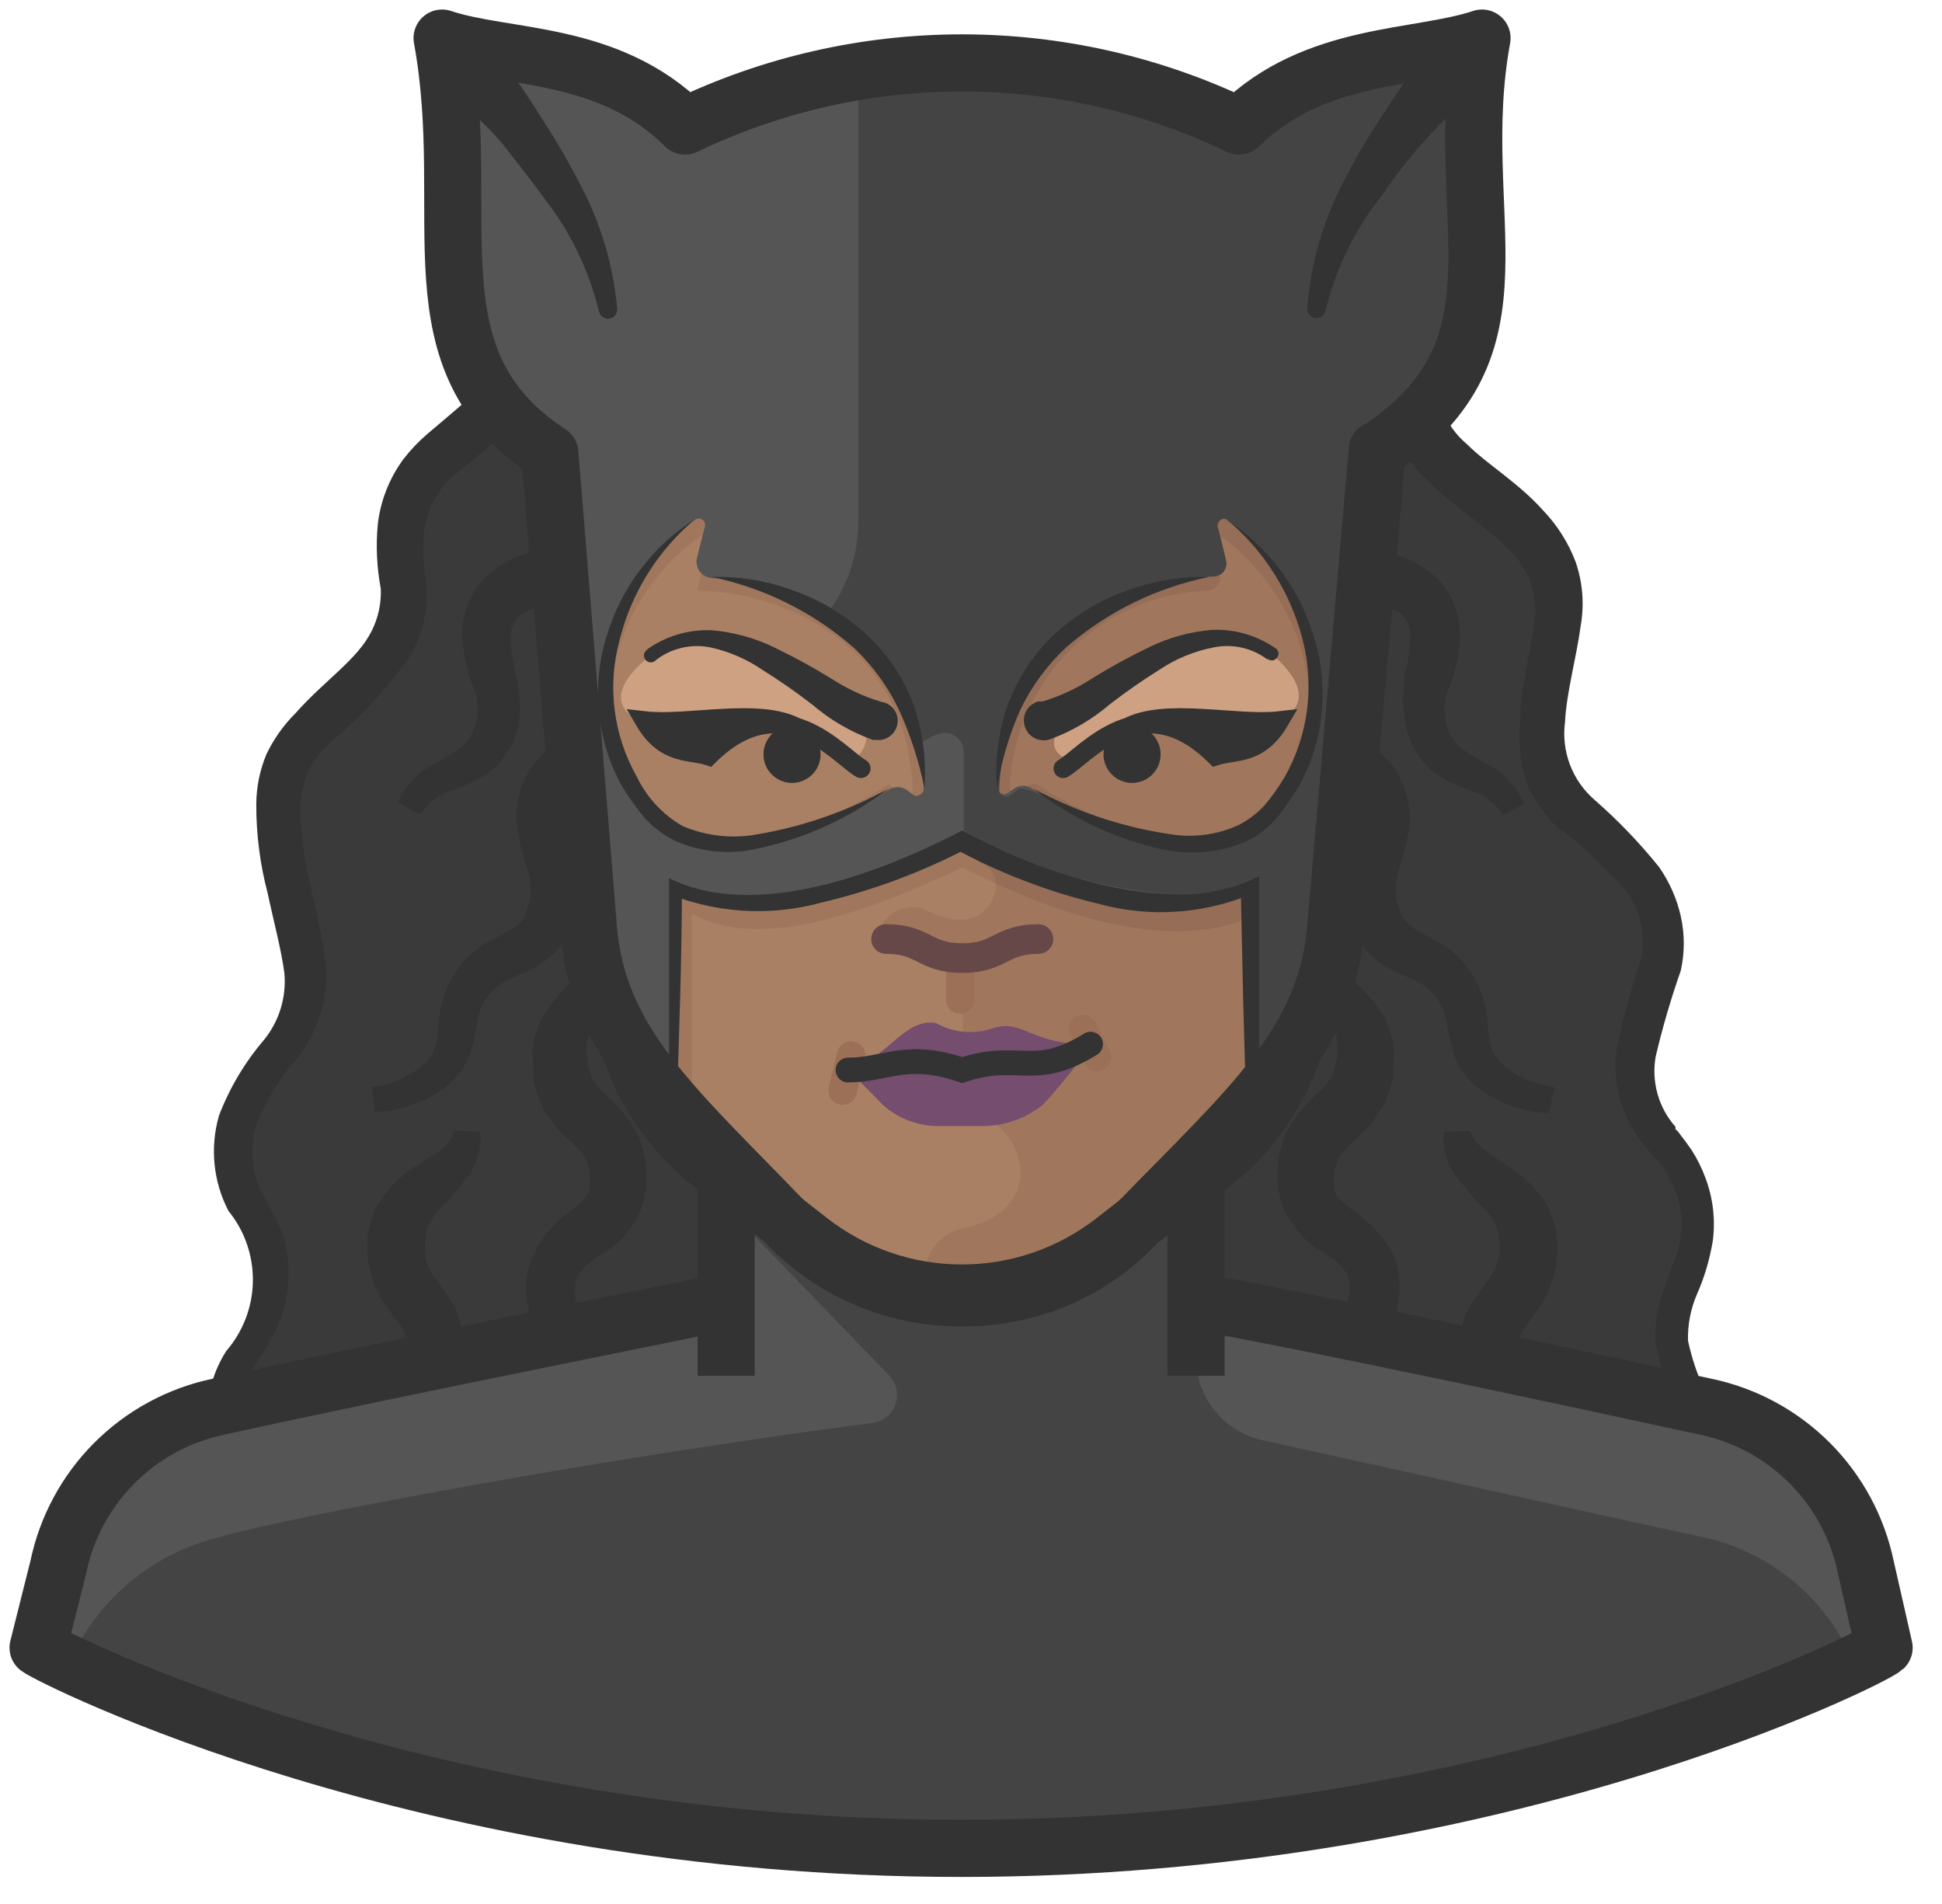 <svg width="51" height="50" viewBox="0 0 51 50" fill="none" xmlns="http://www.w3.org/2000/svg">
<path d="M44.23 36.3C44.046 35.904 43.95 35.472 43.95 35.035C43.95 34.598 44.046 34.166 44.23 33.77L44.39 33.42C44.623 32.904 44.706 32.332 44.628 31.771C44.55 31.21 44.315 30.683 43.95 30.25L43.69 29.94C43.343 29.545 43.105 29.065 43.001 28.549C42.898 28.033 42.932 27.499 43.1 27L43.53 25.69C43.711 25.145 43.732 24.559 43.59 24.003C43.449 23.446 43.15 22.942 42.73 22.55L41.47 21.36C41.106 21.021 40.833 20.596 40.674 20.125C40.515 19.654 40.476 19.15 40.56 18.66L40.92 16.48C41.01 15.957 40.959 15.419 40.773 14.922C40.586 14.425 40.271 13.986 39.86 13.65L38.05 12.2C37.64 11.864 37.326 11.426 37.14 10.93L36 8C35.767 7.372 35.33 6.841 34.76 6.49L31.36 4.39C30.761 4.026 30.055 3.877 29.36 3.97L26.75 4.36C26.269 4.43 25.778 4.382 25.32 4.22L23.9 3.73C23.388 3.558 22.839 3.528 22.311 3.642C21.783 3.757 21.295 4.012 20.9 4.38L20.04 5.19C19.716 5.492 19.33 5.72 18.91 5.86L16.61 6.61C16.204 6.743 15.831 6.959 15.514 7.245C15.197 7.531 14.944 7.88 14.77 8.27L14.36 9.27C14.17 9.692 13.89 10.068 13.54 10.37L11.59 12.01C11.212 12.326 10.917 12.73 10.732 13.187C10.547 13.644 10.478 14.14 10.53 14.63L10.6 15.31C10.649 15.765 10.593 16.224 10.437 16.654C10.281 17.084 10.029 17.473 9.7 17.79L8.21 19.23C7.849 19.578 7.581 20.012 7.431 20.49C7.281 20.969 7.253 21.478 7.35 21.97L7.97 25.19C8.049 25.595 8.043 26.012 7.954 26.414C7.865 26.817 7.693 27.197 7.45 27.53L6.69 28.53C6.331 29.025 6.132 29.618 6.12 30.229C6.107 30.84 6.282 31.441 6.62 31.95C6.936 32.437 7.105 33.005 7.105 33.585C7.105 34.165 6.936 34.733 6.62 35.22L6.11 36.56C6.87 40.46 11.62 46.12 24.27 47.1C24.56 47 38.41 47.07 44.23 36.3Z" fill="#3A3A3A"/>
<path d="M16.34 24.7C16.41 24.969 16.41 25.251 16.34 25.52C16.278 25.774 16.177 26.017 16.04 26.24C15.826 26.563 15.629 26.896 15.45 27.24C15.384 27.486 15.384 27.744 15.45 27.99C15.502 28.254 15.634 28.495 15.83 28.68C16.221 29.007 16.543 29.408 16.78 29.86C16.888 30.131 16.952 30.418 16.97 30.71C16.994 30.998 16.97 31.289 16.9 31.57C16.723 32.129 16.35 32.605 15.85 32.91C15.578 33.051 15.342 33.253 15.16 33.5C15.07 33.745 15.07 34.014 15.16 34.26C15.269 34.588 15.442 34.89 15.67 35.15C15.967 35.504 16.219 35.894 16.42 36.31C16.531 36.538 16.608 36.78 16.65 37.03C16.676 37.152 16.692 37.276 16.7 37.4C16.715 37.543 16.715 37.687 16.7 37.83C16.577 38.355 16.272 38.819 15.84 39.14C15.579 39.344 15.375 39.613 15.25 39.92C15.09 40.43 15.55 41.21 16.04 41.81L15.53 42.27C15.219 41.967 14.941 41.632 14.7 41.27C14.408 40.832 14.287 40.301 14.36 39.78C14.487 39.288 14.755 38.843 15.13 38.5C15.43 38.19 15.64 37.91 15.62 37.75C15.62 37.601 15.599 37.453 15.56 37.31C15.529 37.145 15.471 36.986 15.39 36.84C15.209 36.516 14.987 36.217 14.73 35.95C14.397 35.581 14.136 35.154 13.96 34.69C13.878 34.431 13.831 34.162 13.82 33.89C13.806 33.581 13.864 33.273 13.99 32.99C14.216 32.506 14.564 32.089 15 31.78C15.33 31.54 15.46 31.38 15.48 31.21C15.5 31.081 15.5 30.949 15.48 30.82C15.47 30.696 15.44 30.574 15.39 30.46C15.31 30.26 15.11 30.1 14.73 29.74C14.335 29.337 14.079 28.818 14 28.26V27.87C13.985 27.717 13.985 27.563 14 27.41C14.052 27.11 14.164 26.825 14.33 26.57C14.95 25.64 15.67 25.42 15.73 24.8L16.34 24.7Z" fill="#333333"/>
<path d="M12.61 29.72C12.65 30.131 12.54 30.544 12.3 30.88C12.093 31.151 11.873 31.411 11.64 31.66C11.465 31.815 11.325 32.006 11.23 32.22C11.176 32.395 11.152 32.577 11.16 32.76C11.16 33.22 11.26 33.37 11.74 34C11.992 34.361 12.143 34.782 12.18 35.22C12.203 35.645 12.142 36.069 12 36.47C11.815 36.895 11.495 37.246 11.09 37.47C10.74 37.67 10.44 37.78 10.23 37.89C10.065 37.956 9.928 38.076 9.84 38.23C9.756 38.412 9.715 38.61 9.72 38.81C9.784 39.349 9.958 39.87 10.23 40.34C10.533 40.986 10.617 41.712 10.47 42.41L9.79 42.32C9.807 41.775 9.649 41.239 9.34 40.79C8.909 40.237 8.618 39.589 8.49 38.9C8.428 38.48 8.483 38.051 8.65 37.66C8.838 37.237 9.157 36.887 9.56 36.66C9.88 36.47 10.17 36.35 10.35 36.23C10.491 36.155 10.598 36.03 10.65 35.88C10.703 35.688 10.72 35.488 10.7 35.29C10.68 35.108 10.611 34.935 10.5 34.79C10.284 34.523 10.09 34.239 9.92 33.94C9.732 33.55 9.636 33.123 9.64 32.69C9.645 32.27 9.77 31.861 10 31.51C10.221 31.189 10.499 30.911 10.82 30.69C11.39 30.31 11.82 30.14 11.93 29.69L12.61 29.72Z" fill="#333333"/>
<path d="M10.45 21.08C10.64 20.662 10.954 20.313 11.35 20.08C11.662 19.935 11.955 19.75 12.22 19.53C12.398 19.309 12.508 19.041 12.537 18.759C12.565 18.476 12.511 18.192 12.38 17.94C12.241 17.53 12.16 17.102 12.14 16.67C12.133 16.107 12.348 15.564 12.74 15.16C13.101 14.838 13.533 14.606 14 14.48C14.241 14.409 14.459 14.275 14.63 14.09C14.782 13.921 14.886 13.713 14.93 13.49C14.93 13.25 14.93 12.9 14.98 12.42C15.023 11.899 15.232 11.405 15.575 11.011C15.919 10.617 16.38 10.344 16.89 10.23C17.78 10.04 18.53 10.13 19.17 9.98C19.487 9.912 19.788 9.782 20.054 9.596C20.32 9.411 20.546 9.174 20.72 8.9L21.32 9.22C21.147 9.624 20.89 9.986 20.566 10.283C20.241 10.579 19.858 10.803 19.44 10.94C18.62 11.21 17.81 11.21 17.23 11.43C16.997 11.497 16.793 11.637 16.647 11.83C16.501 12.023 16.421 12.258 16.42 12.5C16.457 12.902 16.457 13.307 16.42 13.71C16.347 14.242 16.105 14.736 15.73 15.12C15.378 15.492 14.927 15.756 14.43 15.88C14.162 15.921 13.904 16.013 13.67 16.15C13.593 16.218 13.53 16.301 13.485 16.394C13.441 16.486 13.415 16.587 13.41 16.69C13.416 17.027 13.46 17.363 13.54 17.69C13.652 18.117 13.683 18.562 13.63 19C13.528 19.497 13.26 19.945 12.87 20.27C12.519 20.497 12.139 20.675 11.74 20.8C11.455 20.922 11.214 21.128 11.05 21.39L10.45 21.08Z" fill="#333333"/>
<path d="M6.53 40.5C6.417 40.127 6.27 39.766 6.09 39.42C5.893 39.03 5.726 38.625 5.59 38.21C5.444 37.757 5.4 37.278 5.461 36.806C5.521 36.334 5.685 35.881 5.94 35.48C6.381 34.972 6.63 34.324 6.641 33.651C6.651 32.978 6.425 32.322 6 31.8C5.599 31.029 5.51 30.135 5.75 29.3C6.028 28.57 6.431 27.893 6.94 27.3C7.332 26.813 7.521 26.193 7.47 25.57C7.39 24.94 7.18 24.17 7.03 23.46C6.829 22.696 6.728 21.91 6.73 21.12C6.733 20.667 6.824 20.218 7 19.8C7.191 19.403 7.448 19.041 7.76 18.73C8.53 17.86 9.39 17.32 9.76 16.57C9.934 16.227 10.016 15.844 10 15.46C9.896 14.906 9.869 14.341 9.92 13.78C9.99 13.153 10.225 12.556 10.6 12.05C10.787 11.809 10.998 11.588 11.23 11.39L11.82 10.89C12.6 10.2 13.49 9.61 13.74 8.89V8.84C13.8 8.73 13.93 8.35 14.06 8.06C14.207 7.73 14.392 7.418 14.61 7.13C15.072 6.535 15.709 6.098 16.43 5.88L18.17 5.31C18.45 5.21 18.72 5.11 18.94 5.01C19.146 4.91 19.335 4.779 19.5 4.62L19.57 4.56L20.01 4.12C20.204 3.933 20.408 3.756 20.62 3.59C21.083 3.23 21.619 2.974 22.19 2.84C22.791 2.714 23.414 2.745 24 2.93C24.52 3.09 24.94 3.26 25.37 3.4C25.727 3.538 26.108 3.602 26.49 3.59C26.85 3.59 27.38 3.46 27.83 3.38C28.878 3.122 29.972 3.122 31.02 3.38C31.304 3.474 31.576 3.602 31.83 3.76L32.44 4.13L33.66 4.87C34.07 5.12 34.48 5.37 34.89 5.65C35.355 5.923 35.779 6.26 36.15 6.65C36.493 7.096 36.75 7.601 36.91 8.14L37.39 9.49C37.55 9.94 37.7 10.39 37.88 10.77C38.018 11.12 38.242 11.429 38.53 11.67C39.06 12.2 39.87 12.67 40.53 13.41C40.901 13.798 41.19 14.258 41.38 14.76C41.559 15.28 41.607 15.837 41.52 16.38C41.39 17.33 41.14 18.17 41.1 18.96C41.05 19.337 41.093 19.721 41.228 20.077C41.362 20.433 41.583 20.75 41.87 21C42.487 21.539 43.056 22.131 43.57 22.77C43.842 23.159 44.035 23.597 44.14 24.06C44.245 24.531 44.245 25.019 44.14 25.49C43.88 26.231 43.659 26.985 43.48 27.75C43.423 28.076 43.44 28.411 43.53 28.729C43.62 29.048 43.78 29.342 44 29.59V29.65C44 29.58 44 29.65 44 29.65L44.07 29.72L44.19 29.88C44.28 29.99 44.35 30.1 44.43 30.21C44.576 30.44 44.696 30.684 44.79 30.94C44.988 31.466 45.053 32.033 44.98 32.59C44.9 33.076 44.759 33.55 44.56 34C44.397 34.382 44.318 34.795 44.33 35.21C44.424 35.647 44.565 36.073 44.75 36.48C44.919 36.999 44.96 37.551 44.87 38.09C44.791 38.63 44.566 39.138 44.22 39.56C43.9 39.97 43.54 40.29 43.28 40.64C43.227 40.714 43.147 40.764 43.056 40.779C42.967 40.794 42.874 40.773 42.8 40.72C42.726 40.667 42.675 40.587 42.66 40.497C42.645 40.407 42.667 40.314 42.72 40.24C43.03 39.81 43.39 39.47 43.64 39.12C43.896 38.797 44.059 38.409 44.11 38C44.166 37.59 44.129 37.173 44 36.78C43.769 36.324 43.598 35.84 43.49 35.34C43.34 34.17 44.08 33.19 44.14 32.47C44.198 32.068 44.15 31.658 44 31.28C43.925 31.086 43.828 30.901 43.71 30.73C43.71 30.65 43.59 30.56 43.53 30.48L43.26 30.17C42.954 29.819 42.719 29.411 42.57 28.97C42.431 28.514 42.391 28.033 42.45 27.56C42.615 26.764 42.829 25.98 43.09 25.21C43.161 24.892 43.161 24.562 43.09 24.244C43.019 23.926 42.879 23.628 42.68 23.37C42.161 22.795 41.599 22.26 41 21.77V21.82C40.597 21.459 40.282 21.011 40.08 20.51C39.926 20.022 39.872 19.509 39.92 19C39.92 18 40.21 17.12 40.3 16.31C40.345 15.963 40.306 15.61 40.186 15.281C40.066 14.952 39.868 14.656 39.61 14.42C39.08 13.86 38.32 13.42 37.61 12.73C37.173 12.355 36.83 11.882 36.61 11.35C36.39 10.87 36.22 10.42 36.05 9.97L35.55 8.63C35.432 8.252 35.246 7.9 35 7.59C34.338 7.017 33.613 6.521 32.84 6.11L31.61 5.37L31 5C30.849 4.908 30.688 4.835 30.52 4.78C29.701 4.618 28.855 4.649 28.05 4.87C27.55 4.95 27.15 5.04 26.55 5.1C25.977 5.124 25.406 5.033 24.87 4.83C24.4 4.68 23.92 4.49 23.53 4.38C23.207 4.278 22.863 4.257 22.53 4.32C22.166 4.4 21.824 4.561 21.53 4.79C21.363 4.914 21.202 5.048 21.05 5.19C20.87 5.35 20.76 5.49 20.46 5.74L20.52 5.69C20.241 5.952 19.92 6.165 19.57 6.32C19.263 6.454 18.949 6.57 18.63 6.67L16.88 7.22C16.417 7.344 16.007 7.614 15.71 7.99C15.553 8.185 15.421 8.401 15.32 8.63C15.199 8.94 15.063 9.244 14.91 9.54L14.96 9.46C14.703 10.02 14.319 10.513 13.84 10.9C13.43 11.25 13.03 11.57 12.63 11.9L12.04 12.39C11.876 12.521 11.725 12.669 11.59 12.83C11.348 13.156 11.193 13.538 11.14 13.94C11.092 14.407 11.112 14.879 11.2 15.34C11.248 15.975 11.112 16.61 10.81 17.17C10.191 18.053 9.458 18.85 8.63 19.54C8.408 19.743 8.229 19.988 8.102 20.261C7.975 20.534 7.903 20.829 7.89 21.13C7.889 21.804 7.97 22.475 8.13 23.13C8.28 23.87 8.46 24.53 8.56 25.38C8.619 26.246 8.351 27.102 7.81 27.78C7.358 28.298 6.994 28.886 6.73 29.52C6.55 30.116 6.6 30.759 6.87 31.32C7.066 31.641 7.239 31.975 7.39 32.32C7.533 32.72 7.595 33.145 7.57 33.57C7.561 33.994 7.47 34.412 7.3 34.8C7.136 35.15 6.942 35.484 6.72 35.8C6.48 36.107 6.318 36.467 6.247 36.85C6.175 37.233 6.197 37.627 6.31 38C6.423 38.381 6.566 38.752 6.74 39.11C6.93 39.516 7.083 39.937 7.2 40.37C7.225 40.456 7.214 40.549 7.171 40.627C7.128 40.706 7.056 40.764 6.97 40.79C6.885 40.81 6.796 40.799 6.719 40.759C6.641 40.718 6.581 40.651 6.55 40.57L6.53 40.5Z" fill="#333333"/>
<path d="M9.76 28.55C10.267 28.492 10.744 28.283 11.13 27.95C11.5 27.59 11.48 27.33 11.55 26.6C11.602 26.244 11.728 25.904 11.92 25.6C12.117 25.275 12.387 25.001 12.71 24.8C13.36 24.43 13.71 24.33 13.81 23.97C13.894 23.772 13.937 23.56 13.937 23.345C13.937 23.13 13.894 22.918 13.81 22.72C13.716 22.412 13.643 22.098 13.59 21.78C13.528 21.367 13.58 20.945 13.74 20.56C13.912 20.14 14.218 19.788 14.61 19.56C14.902 19.408 15.207 19.281 15.52 19.18C15.702 19.126 15.867 19.026 16 18.89C16.128 18.767 16.227 18.616 16.29 18.45C16.44 18.17 16.29 17.71 16.39 16.9C16.442 16.494 16.594 16.108 16.833 15.776C17.073 15.444 17.391 15.177 17.76 15C18.396 14.749 19.078 14.64 19.76 14.68C20.314 14.696 20.869 14.676 21.42 14.62C21.933 14.563 22.43 14.403 22.88 14.15C23.33 13.886 23.732 13.548 24.07 13.15C24.749 12.327 25.082 11.273 25 10.21L25.68 10.08C25.788 10.711 25.77 11.358 25.628 11.983C25.485 12.607 25.221 13.198 24.85 13.72C24.453 14.228 23.969 14.661 23.42 15C22.874 15.362 22.263 15.614 21.62 15.74C20.39 16.01 19.07 15.86 18.37 16.23C18.218 16.311 18.088 16.428 17.993 16.571C17.897 16.714 17.837 16.879 17.82 17.05C17.888 17.703 17.84 18.363 17.68 19C17.533 19.381 17.3 19.723 17 20C16.711 20.266 16.371 20.471 16 20.6C15.755 20.666 15.515 20.746 15.28 20.84C15.155 20.904 15.054 21.005 14.99 21.13C14.88 21.548 14.908 21.99 15.07 22.39C15.152 22.718 15.198 23.053 15.21 23.39C15.218 23.792 15.118 24.19 14.92 24.54C14.729 24.894 14.441 25.185 14.09 25.38C13.76 25.57 13.48 25.65 13.29 25.76C13.099 25.86 12.934 26.002 12.806 26.175C12.677 26.349 12.59 26.548 12.55 26.76C12.501 27.067 12.435 27.371 12.35 27.67C12.215 28.021 11.987 28.329 11.69 28.56C11.155 28.953 10.514 29.176 9.85 29.2L9.76 28.55Z" fill="#333333"/>
<path d="M34.86 24.8C34.92 25.42 35.64 25.64 36.26 26.57C36.426 26.825 36.538 27.11 36.59 27.41C36.61 27.563 36.61 27.717 36.59 27.87V28.26C36.486 28.825 36.206 29.343 35.79 29.74C35.41 30.1 35.22 30.26 35.14 30.46C35.082 30.572 35.048 30.694 35.04 30.82C35.02 30.949 35.02 31.081 35.04 31.21C35.04 31.38 35.19 31.54 35.52 31.78C35.966 32.066 36.331 32.462 36.58 32.93C36.706 33.213 36.764 33.521 36.75 33.83C36.739 34.102 36.692 34.371 36.61 34.63C36.434 35.094 36.173 35.521 35.84 35.89C35.583 36.157 35.361 36.456 35.18 36.78C35.098 36.926 35.041 37.085 35.01 37.25C34.975 37.394 34.955 37.542 34.95 37.69C34.95 37.85 35.14 38.13 35.44 38.44C35.815 38.783 36.082 39.228 36.21 39.72C36.283 40.242 36.162 40.772 35.87 41.21C35.629 41.572 35.351 41.907 35.04 42.21L34.53 41.75C35.02 41.15 35.53 40.37 35.32 39.86C35.195 39.553 34.991 39.284 34.73 39.08C34.298 38.76 33.996 38.295 33.88 37.77C33.861 37.627 33.861 37.483 33.88 37.34C33.871 37.217 33.871 37.093 33.88 36.97C33.926 36.721 34.003 36.479 34.11 36.25C34.31 35.834 34.562 35.444 34.86 35.09C35.088 34.83 35.261 34.528 35.37 34.2C35.459 33.955 35.459 33.685 35.37 33.44C35.191 33.194 34.959 32.992 34.69 32.85C34.184 32.548 33.807 32.072 33.63 31.51C33.56 31.229 33.536 30.939 33.56 30.65C33.577 30.358 33.642 30.071 33.75 29.8C33.986 29.348 34.309 28.947 34.7 28.62C34.899 28.438 35.032 28.195 35.08 27.93C35.146 27.684 35.146 27.426 35.08 27.18C34.901 26.836 34.704 26.503 34.49 26.18C34.353 25.957 34.251 25.714 34.19 25.46C34.12 25.191 34.12 24.909 34.19 24.64L34.86 24.8Z" fill="#333333"/>
<path d="M38.61 29.7C38.76 30.14 39.15 30.31 39.72 30.7C40.042 30.923 40.323 31.201 40.55 31.52C40.783 31.891 40.905 32.322 40.9 32.76C40.903 33.189 40.807 33.614 40.62 34C40.454 34.301 40.26 34.586 40.04 34.85C39.929 34.995 39.86 35.168 39.84 35.35C39.804 35.545 39.804 35.745 39.84 35.94C39.892 36.09 39.999 36.215 40.14 36.29C40.33 36.41 40.61 36.53 40.93 36.72C41.333 36.947 41.652 37.297 41.84 37.72C42.007 38.111 42.062 38.54 42 38.96C41.872 39.649 41.581 40.297 41.15 40.85C40.841 41.299 40.683 41.835 40.7 42.38L40.02 42.47C39.873 41.772 39.957 41.045 40.26 40.4C40.532 39.93 40.706 39.409 40.77 38.87C40.775 38.67 40.733 38.472 40.65 38.29C40.562 38.136 40.425 38.016 40.26 37.95C40.05 37.84 39.75 37.73 39.4 37.53C38.995 37.306 38.675 36.955 38.49 36.53C38.342 36.131 38.281 35.705 38.31 35.28C38.345 34.815 38.516 34.37 38.8 34C39.27 33.37 39.36 33.22 39.38 32.76C39.38 32.577 39.353 32.395 39.3 32.22C39.205 32.006 39.065 31.815 38.89 31.66C38.657 31.411 38.437 31.151 38.23 30.88C37.99 30.544 37.88 30.131 37.92 29.72L38.61 29.7Z" fill="#333333"/>
<path d="M39.48 21.41C39.315 21.148 39.075 20.942 38.79 20.82C38.391 20.695 38.011 20.517 37.66 20.29C37.265 19.962 36.999 19.505 36.91 19C36.828 18.554 36.828 18.096 36.91 17.65C36.99 17.323 37.034 16.987 37.04 16.65C37.035 16.547 37.009 16.446 36.965 16.354C36.92 16.261 36.857 16.178 36.78 16.11C36.546 15.973 36.288 15.881 36.02 15.84C35.523 15.716 35.072 15.452 34.72 15.08C34.345 14.696 34.103 14.202 34.03 13.67C34.003 13.267 34.003 12.863 34.03 12.46C34.029 12.218 33.949 11.983 33.803 11.79C33.657 11.597 33.452 11.457 33.22 11.39C32.64 11.17 31.83 11.17 31.01 10.9C30.592 10.763 30.209 10.539 29.884 10.243C29.56 9.946 29.303 9.584 29.13 9.18L29.73 8.86C29.903 9.151 30.135 9.402 30.41 9.598C30.686 9.794 30.999 9.931 31.33 10C31.97 10.15 32.72 10.06 33.61 10.25C34.12 10.364 34.581 10.637 34.925 11.031C35.268 11.425 35.477 11.919 35.52 12.44C35.52 12.92 35.52 13.27 35.52 13.51C35.564 13.733 35.667 13.941 35.82 14.11C35.991 14.295 36.209 14.429 36.45 14.5C36.928 14.621 37.37 14.854 37.74 15.18C38.132 15.584 38.347 16.127 38.34 16.69C38.32 17.122 38.239 17.55 38.1 17.96C37.969 18.212 37.915 18.496 37.943 18.779C37.971 19.061 38.082 19.329 38.26 19.55C38.525 19.77 38.817 19.955 39.13 20.1C39.528 20.33 39.843 20.68 40.03 21.1L39.48 21.41Z" fill="#333333"/>
<path d="M40.68 29.23C40.016 29.206 39.375 28.983 38.84 28.59C38.543 28.359 38.314 28.051 38.18 27.7C38.095 27.401 38.029 27.097 37.98 26.79C37.94 26.578 37.852 26.378 37.724 26.205C37.596 26.032 37.431 25.89 37.24 25.79C37.05 25.68 36.77 25.6 36.44 25.41C36.09 25.212 35.803 24.922 35.61 24.57C35.412 24.22 35.311 23.822 35.32 23.42C35.331 23.083 35.378 22.747 35.46 22.42C35.61 21.82 35.68 21.42 35.54 21.16C35.476 21.035 35.374 20.934 35.25 20.87C35.015 20.776 34.774 20.696 34.53 20.63C34.159 20.5 33.819 20.296 33.53 20.03C33.233 19.752 33.004 19.41 32.86 19.03C32.703 18.403 32.656 17.753 32.72 17.11C32.702 16.939 32.643 16.774 32.547 16.631C32.451 16.488 32.322 16.371 32.17 16.29C31.47 15.92 30.17 16.07 28.92 15.8C28.277 15.674 27.666 15.422 27.12 15.06C26.582 14.706 26.112 14.259 25.73 13.74C25.359 13.218 25.095 12.627 24.952 12.003C24.81 11.378 24.792 10.732 24.9 10.1L25.58 10.23C25.484 11.291 25.803 12.349 26.47 13.18C26.808 13.578 27.21 13.916 27.66 14.18C28.111 14.431 28.607 14.591 29.12 14.65C29.671 14.706 30.226 14.726 30.78 14.71C31.462 14.67 32.144 14.78 32.78 15.03C33.155 15.201 33.481 15.464 33.727 15.794C33.974 16.125 34.133 16.512 34.19 16.92C34.27 17.73 34.19 18.19 34.29 18.47C34.353 18.636 34.452 18.787 34.58 18.91C34.713 19.046 34.878 19.146 35.06 19.2C35.373 19.301 35.678 19.428 35.97 19.58C36.362 19.808 36.668 20.16 36.84 20.58C36.999 20.959 37.055 21.373 37 21.78C36.947 22.098 36.874 22.412 36.78 22.72C36.696 22.918 36.653 23.13 36.653 23.345C36.653 23.56 36.696 23.772 36.78 23.97C36.91 24.33 37.23 24.43 37.88 24.8C38.205 24.998 38.476 25.273 38.67 25.6C38.861 25.904 38.987 26.244 39.04 26.6C39.11 27.33 39.09 27.6 39.46 27.95C39.846 28.283 40.323 28.492 40.83 28.55L40.68 29.23Z" fill="#333333"/>
<path d="M49 41.16C48.786 40.123 48.274 39.17 47.526 38.421C46.778 37.671 45.827 37.156 44.79 36.94L31.41 34V30.54H19.07V34C13.91 35.12 7.62 36.51 5.74 36.92C4.703 37.136 3.752 37.651 3.004 38.401C2.256 39.151 1.744 40.103 1.53 41.14L1 43.27C1.29 43.5 11.17 48.54 25.24 48.54C39.31 48.54 49.19 43.54 49.48 43.27L49 41.16Z" fill="#555555"/>
<path d="M23.34 36.11C23.439 36.208 23.508 36.333 23.539 36.469C23.57 36.605 23.563 36.747 23.517 36.879C23.471 37.01 23.388 37.126 23.279 37.213C23.17 37.3 23.039 37.355 22.9 37.37C16.24 38.23 7.79 39.78 5.74 40.37C4.875 40.584 4.071 40.993 3.389 41.567C2.708 42.141 2.167 42.864 1.81 43.68C9.192 46.929 17.175 48.585 25.24 48.54C33.308 48.583 41.294 46.927 48.68 43.68C48.339 42.851 47.803 42.117 47.117 41.541C46.431 40.964 45.615 40.563 44.74 40.37C41.48 39.67 37.03 38.67 33.15 37.82C32.656 37.711 32.215 37.436 31.898 37.041C31.582 36.647 31.41 36.156 31.41 35.65V30.54H19.07V31.69L23.34 36.11Z" fill="#444444"/>
<path d="M18.92 34.21C18.99 34.21 10.36 35.92 5.74 36.94C4.703 37.156 3.752 37.671 3.004 38.421C2.256 39.17 1.744 40.123 1.53 41.16L1 43.27C1.29 43.5 11.17 48.54 25.24 48.54C39.31 48.54 49.19 43.54 49.48 43.27L49 41.16C48.786 40.123 48.274 39.17 47.526 38.421C46.778 37.671 45.827 37.156 44.79 36.94C34.95 34.8 31.61 34.21 31.61 34.21" stroke="#333333" stroke-width="1.5" stroke-linejoin="round"/>
<path d="M19.07 36.13V30.57H31.41V36.13" stroke="#333333" stroke-width="1.5" stroke-linejoin="round"/>
<path d="M35.27 13.66C35.27 8.25 33.27 3.15 25.27 3.15C17.27 3.15 15.27 8.25 15.27 13.66C15.164 18.018 15.516 22.375 16.32 26.66C16.607 28.217 17.453 29.615 18.7 30.59L21.26 32.59C22.402 33.482 23.81 33.967 25.26 33.967C26.709 33.967 28.117 33.482 29.26 32.59L31.82 30.59C33.067 29.615 33.913 28.217 34.2 26.66L34.75 23.66C34.86 23.65 35.27 15.45 35.27 13.66Z" fill="#AA8064"/>
<path d="M25.27 3.15C24.341 3.147 23.414 3.227 22.5 3.39V13.76C22.495 14.628 22.199 15.47 21.66 16.15C22.277 16.521 22.811 17.016 23.23 17.602C23.648 18.189 23.941 18.855 24.09 19.56C24.256 19.426 24.446 19.324 24.65 19.26C24.723 19.242 24.799 19.241 24.873 19.256C24.947 19.272 25.016 19.304 25.076 19.35C25.136 19.396 25.184 19.455 25.218 19.523C25.251 19.59 25.269 19.665 25.27 19.74V21.81C25.277 22.007 25.339 22.198 25.449 22.362C25.558 22.526 25.711 22.657 25.89 22.74C26.46 23.06 26.05 24.15 25.27 24.15C24.954 24.157 24.643 24.078 24.37 23.92C23.64 23.55 22.94 24.31 23.1 24.6C23.26 24.89 23.44 24.6 24.18 24.94C24.523 25.118 24.904 25.211 25.29 25.21V28.89C25.29 28.977 25.32 29.061 25.375 29.128C25.429 29.195 25.505 29.242 25.59 29.26C26.91 29.57 27.59 31.76 25.29 32.26C25.008 32.314 24.754 32.464 24.572 32.685C24.389 32.906 24.29 33.183 24.29 33.47V33.92C25.168 34.058 26.065 34.014 26.925 33.79C27.785 33.566 28.59 33.168 29.29 32.62L31.85 30.62C33.097 29.645 33.943 28.247 34.23 26.69L34.78 23.69C34.88 23.69 35.29 15.48 35.29 13.69C35.27 8.25 33.3 3.15 25.27 3.15Z" fill="#A0775C"/>
<path d="M25.27 22.78C28.95 24.68 31.53 24.78 33.07 23.97V29.25C33.638 28.478 34.027 27.59 34.21 26.65L34.76 23.65C34.86 23.65 35.27 15.45 35.27 13.65C35.27 8.24 33.27 3.14 25.27 3.14C17.27 3.14 15.27 8.24 15.27 13.65C15.164 18.008 15.516 22.365 16.32 26.65C16.572 27.955 17.218 29.152 18.17 30.08V24C19.72 24.82 21.94 24.35 25.27 22.78ZM17.13 21.11C14.76 18.24 16.85 15.11 18.37 14.11C18.396 14.091 18.427 14.08 18.46 14.08C18.492 14.08 18.524 14.091 18.55 14.11C18.577 14.129 18.598 14.155 18.61 14.185C18.622 14.215 18.626 14.248 18.62 14.28C18.54 14.54 18.44 14.94 18.31 15.51C20 15.51 23.77 16.51 23.97 20.72C23.971 20.751 23.963 20.782 23.947 20.808C23.931 20.835 23.908 20.856 23.88 20.87C23.855 20.887 23.825 20.896 23.795 20.896C23.765 20.896 23.735 20.887 23.71 20.87L23.33 20.59C23.33 20.59 19.1 23.51 17.13 21.11Z" fill="#A0775C"/>
<path d="M25.27 3.15C24.341 3.147 23.414 3.227 22.5 3.39V13.76C22.495 14.628 22.199 15.47 21.66 16.15C22.277 16.521 22.811 17.016 23.23 17.602C23.648 18.189 23.941 18.855 24.09 19.56C24.256 19.426 24.446 19.324 24.65 19.26C24.723 19.242 24.799 19.241 24.873 19.256C24.947 19.272 25.016 19.304 25.076 19.35C25.136 19.396 25.184 19.455 25.218 19.523C25.251 19.59 25.269 19.665 25.27 19.74V21.81C25.277 22.007 25.339 22.198 25.449 22.362C25.558 22.526 25.711 22.657 25.89 22.74C25.969 22.788 26.035 22.855 26.08 22.936C26.125 23.017 26.15 23.108 26.15 23.2C29.36 24.68 31.65 24.73 33.07 23.97V29.25C33.638 28.478 34.027 27.59 34.21 26.65L34.76 23.65C34.86 23.65 35.27 15.44 35.27 13.65C35.27 8.25 33.3 3.15 25.27 3.15ZM33.27 21.06C31.51 23.2 27.92 21.06 27.27 20.62C27.236 20.596 27.196 20.584 27.155 20.584C27.114 20.584 27.074 20.596 27.04 20.62L26.78 20.81C26.754 20.825 26.725 20.833 26.695 20.833C26.665 20.833 26.636 20.825 26.61 20.81C26.581 20.795 26.557 20.772 26.541 20.743C26.526 20.715 26.518 20.683 26.52 20.65C26.58 19.294 27.15 18.011 28.116 17.058C29.082 16.104 30.373 15.552 31.73 15.51C31.78 15.503 31.827 15.486 31.87 15.461C31.913 15.435 31.951 15.401 31.98 15.36C32.009 15.32 32.029 15.275 32.04 15.226C32.05 15.178 32.05 15.128 32.04 15.08L31.83 14.27C31.822 14.239 31.823 14.206 31.834 14.176C31.844 14.145 31.864 14.119 31.89 14.1C31.918 14.081 31.951 14.071 31.985 14.071C32.019 14.071 32.052 14.081 32.08 14.1C33.56 15.12 35.64 18.21 33.29 21.06H33.27Z" fill="#966D56"/>
<path d="M22.35 27.72L22.13 28.64" stroke="#9C6F57" stroke-width="0.75" stroke-miterlimit="10" stroke-linecap="round"/>
<path d="M16.32 26.65C16.607 28.207 17.453 29.605 18.7 30.58L21.26 32.58C22.403 33.472 23.811 33.956 25.26 33.956C26.71 33.956 28.117 33.472 29.26 32.58L31.82 30.58C33.067 29.605 33.913 28.207 34.2 26.65" stroke="#333333" stroke-width="1.5" stroke-linejoin="round"/>
<path d="M25.22 25.51V26.25" stroke="#9C6F57" stroke-width="0.75" stroke-miterlimit="10" stroke-linecap="round"/>
<path d="M28.44 27.03L28.81 27.76" stroke="#9C6F57" stroke-width="0.75" stroke-miterlimit="10" stroke-linecap="round"/>
<path d="M26.08 27C25.837 27.086 25.578 27.119 25.321 27.096C25.064 27.074 24.815 26.997 24.59 26.87C23.75 26.7 23.27 27.87 22.26 28.07L23.18 29.01C23.604 29.392 24.16 29.593 24.73 29.57H25.73C26.337 29.586 26.929 29.384 27.4 29C27.852 28.509 28.267 27.984 28.64 27.43C27 27.42 26.9 26.76 26.08 27Z" fill="#744D6F"/>
<path d="M28.64 27.42C27.14 28.35 26.77 27.6 25.27 28.1C23.79 27.6 23.27 28.1 22.27 28.1" stroke="#333333" stroke-width="0.65" stroke-miterlimit="10" stroke-linecap="round"/>
<path d="M23.27 24.66C24.27 24.66 24.27 25.16 25.27 25.16C26.27 25.16 26.27 24.66 27.27 24.66" stroke="#BA8D86" stroke-width="0.75" stroke-miterlimit="10" stroke-linecap="round"/>
<path d="M20.8 20.56C21.214 20.56 21.55 20.224 21.55 19.81C21.55 19.396 21.214 19.06 20.8 19.06C20.386 19.06 20.05 19.396 20.05 19.81C20.05 20.224 20.386 20.56 20.8 20.56Z" fill="#333333"/>
<path d="M17.12 17.19C17.12 17.19 15.82 18.1 16.51 18.74C17.2 19.38 19.61 18.48 20.66 18.99C21.25 19.27 21.813 19.604 22.34 19.99C22.466 19.925 22.572 19.827 22.645 19.706C22.719 19.585 22.758 19.447 22.758 19.305C22.758 19.163 22.719 19.024 22.645 18.904C22.572 18.783 22.466 18.685 22.34 18.62C21 17.83 18.87 15.89 17.12 17.19Z" fill="#CEA182"/>
<path d="M33.41 17.19C33.41 17.19 34.58 18.1 33.89 18.73C33.2 19.36 30.89 18.48 29.89 18.99C29.302 19.273 28.739 19.608 28.21 19.99C28.21 19.99 27.02 19.81 28.21 18.62C29.56 17.83 31.66 15.89 33.41 17.19Z" fill="#CEA182"/>
<path d="M22.61 20.18C22.03 19.85 20.54 17.93 18.61 19.85C18.13 19.69 17.47 19.85 16.93 18.93C18.07 19.06 19.93 18.57 20.93 19.11" fill="#333333"/>
<path d="M22.61 20.18C22.03 19.85 20.54 17.93 18.61 19.85C18.13 19.69 17.47 19.85 16.93 18.93C18.07 19.06 19.93 18.57 20.93 19.11" stroke="#333333" stroke-width="0.504" stroke-miterlimit="10" stroke-linecap="round"/>
<path d="M29.73 20.56C30.144 20.56 30.48 20.224 30.48 19.81C30.48 19.396 30.144 19.06 29.73 19.06C29.316 19.06 28.98 19.396 28.98 19.81C28.98 20.224 29.316 20.56 29.73 20.56Z" fill="#333333"/>
<path d="M27.92 20.18C28.5 19.85 29.99 17.93 31.92 19.85C32.41 19.69 33.06 19.85 33.6 18.93C32.46 19.06 30.6 18.57 29.6 19.11" fill="#333333"/>
<path d="M27.92 20.18C28.5 19.85 29.99 17.93 31.92 19.85C32.41 19.69 33.06 19.85 33.6 18.93C32.46 19.06 30.6 18.57 29.6 19.11" stroke="#333333" stroke-width="0.504" stroke-miterlimit="10" stroke-linecap="round"/>
<path d="M33.3 17.33C33.101 17.177 32.871 17.068 32.626 17.011C32.381 16.954 32.127 16.95 31.88 17C31.373 17.097 30.89 17.294 30.46 17.58C30.005 17.864 29.564 18.171 29.14 18.5C28.673 18.899 28.138 19.211 27.56 19.42C27.494 19.44 27.425 19.446 27.357 19.439C27.289 19.432 27.223 19.412 27.163 19.38C27.041 19.314 26.95 19.203 26.91 19.07C26.87 18.937 26.885 18.794 26.95 18.672C27.016 18.551 27.127 18.46 27.26 18.42H27.38C27.843 18.28 28.285 18.075 28.69 17.81C29.169 17.514 29.663 17.244 30.17 17C30.693 16.743 31.259 16.587 31.84 16.54C32.44 16.517 33.03 16.693 33.52 17.04C33.537 17.056 33.551 17.075 33.56 17.097C33.57 17.118 33.575 17.142 33.575 17.165C33.575 17.189 33.57 17.212 33.56 17.233C33.551 17.255 33.537 17.274 33.52 17.29C33.505 17.307 33.486 17.321 33.466 17.33C33.445 17.339 33.423 17.344 33.4 17.344C33.377 17.344 33.355 17.339 33.334 17.33C33.313 17.321 33.295 17.307 33.28 17.29L33.3 17.33Z" fill="#333333"/>
<path d="M13.26 1.72C13.65 2.21 13.97 2.72 14.26 3.19C14.55 3.66 14.89 4.19 15.16 4.73C15.743 5.785 16.101 6.949 16.21 8.15C16.213 8.215 16.19 8.278 16.147 8.326C16.105 8.375 16.044 8.405 15.98 8.41C15.922 8.409 15.866 8.389 15.82 8.353C15.775 8.317 15.743 8.266 15.73 8.21C15.47 7.138 14.986 6.132 14.31 5.26C13.998 4.807 13.665 4.37 13.31 3.95C12.94 3.54 12.54 3.12 12.16 2.76C12.043 2.621 11.98 2.444 11.984 2.263C11.988 2.081 12.057 1.907 12.179 1.773C12.301 1.638 12.468 1.553 12.648 1.532C12.829 1.511 13.01 1.557 13.16 1.66L13.26 1.72Z" fill="#333333"/>
<path d="M38.37 2.75C37.99 3.11 37.59 3.53 37.23 3.94C36.873 4.358 36.539 4.795 36.23 5.25C35.554 6.122 35.07 7.128 34.81 8.2C34.804 8.232 34.792 8.262 34.774 8.289C34.756 8.316 34.733 8.339 34.706 8.357C34.678 8.375 34.648 8.387 34.616 8.392C34.584 8.398 34.552 8.397 34.52 8.39C34.464 8.378 34.413 8.346 34.379 8.3C34.344 8.254 34.326 8.198 34.33 8.14C34.424 6.943 34.764 5.779 35.33 4.72C35.6 4.19 35.91 3.72 36.23 3.18C36.55 2.64 36.89 2.18 37.23 1.71C37.356 1.555 37.537 1.455 37.736 1.433C37.934 1.41 38.133 1.467 38.29 1.59C38.368 1.651 38.433 1.728 38.481 1.814C38.53 1.901 38.56 1.996 38.571 2.095C38.583 2.194 38.574 2.293 38.546 2.389C38.519 2.484 38.472 2.573 38.41 2.65L38.34 2.73L38.37 2.75Z" fill="#333333"/>
<path d="M17.35 29.4C17.28 27.29 17.22 25.17 17.2 23.06C17.199 23.011 17.207 22.961 17.225 22.915C17.243 22.869 17.27 22.827 17.305 22.792C17.339 22.756 17.381 22.728 17.426 22.709C17.472 22.69 17.521 22.68 17.57 22.68C17.623 22.669 17.677 22.669 17.73 22.68C18.905 23.133 20.2 23.172 21.4 22.79C22.647 22.441 23.854 21.962 25 21.36C25.072 21.325 25.15 21.308 25.23 21.308C25.31 21.308 25.388 21.325 25.46 21.36C26.628 21.98 27.862 22.463 29.14 22.8C30.354 23.179 31.661 23.126 32.84 22.65C32.933 22.608 33.039 22.603 33.136 22.636C33.233 22.67 33.313 22.739 33.36 22.83C33.374 22.889 33.374 22.951 33.36 23.01C33.31 25.09 33.27 27.17 33.2 29.25C33.199 29.28 33.192 29.31 33.179 29.337C33.166 29.365 33.148 29.389 33.126 29.41C33.103 29.43 33.077 29.446 33.049 29.456C33.02 29.467 32.99 29.471 32.96 29.47C32.902 29.47 32.846 29.447 32.804 29.406C32.763 29.364 32.74 29.308 32.74 29.25C32.66 27.17 32.62 25.09 32.58 23.01L33.15 23.35C31.816 23.988 30.297 24.126 28.87 23.74C27.52 23.418 26.218 22.916 25 22.25H25.46C24.233 22.895 22.929 23.382 21.58 23.7C20.18 24.087 18.689 23.978 17.36 23.39L17.91 23.06C17.91 25.17 17.83 27.29 17.76 29.4C17.76 29.43 17.754 29.459 17.742 29.487C17.731 29.514 17.714 29.539 17.692 29.559C17.671 29.58 17.645 29.596 17.617 29.606C17.59 29.617 17.56 29.621 17.53 29.62C17.479 29.61 17.433 29.583 17.4 29.543C17.367 29.503 17.349 29.452 17.35 29.4Z" fill="#333333"/>
<path d="M23.27 24.66C24.27 24.66 24.27 25.16 25.27 25.16C26.27 25.16 26.27 24.66 27.27 24.66" stroke="#674848" stroke-width="0.779" stroke-miterlimit="10" stroke-linecap="round"/>
<path d="M35.09 24.27L36.17 11.87C40.32 9.11 38.06 5.7 38.92 1C37.25 1.56 34.52 1.35 32.54 3.31C30.27 2.219 27.784 1.652 25.265 1.652C22.746 1.652 20.26 2.219 17.99 3.31C15.99 1.31 13.28 1.56 11.61 1C12.47 5.7 10.68 9.45 14.44 11.9L15.44 24.23C15.591 25.977 16.343 27.617 17.57 28.87V23.06C19.13 23.85 21.67 23.67 25.27 21.81C28.95 23.71 31.53 23.81 33.07 23V28.78C34.232 27.547 34.943 25.958 35.09 24.27ZM24.26 20.71C24.26 20.743 24.25 20.776 24.233 20.804C24.215 20.832 24.19 20.855 24.16 20.87C24.134 20.89 24.103 20.9 24.07 20.9C24.038 20.9 24.006 20.89 23.98 20.87L23.81 20.74C23.739 20.694 23.655 20.669 23.57 20.669C23.485 20.669 23.401 20.694 23.33 20.74C22.33 21.34 18.74 23.36 16.92 21.15C14.38 18.07 16.62 14.72 18.25 13.65C18.28 13.63 18.314 13.62 18.35 13.62C18.386 13.62 18.421 13.63 18.45 13.65C18.478 13.672 18.498 13.702 18.509 13.736C18.52 13.77 18.52 13.806 18.51 13.84L18.3 14.66C18.288 14.719 18.288 14.779 18.3 14.837C18.312 14.896 18.336 14.951 18.37 15C18.406 15.05 18.453 15.092 18.506 15.123C18.559 15.154 18.619 15.173 18.68 15.18C20.132 15.241 21.509 15.841 22.541 16.864C23.574 17.887 24.187 19.259 24.26 20.71ZM27.11 20.71C27.04 20.661 26.956 20.635 26.87 20.635C26.784 20.635 26.701 20.661 26.63 20.71L26.46 20.83C26.432 20.849 26.399 20.859 26.365 20.859C26.331 20.859 26.298 20.849 26.27 20.83C26.241 20.815 26.218 20.792 26.202 20.763C26.186 20.735 26.178 20.703 26.18 20.67C26.38 16.43 30.05 15.21 31.96 15.1C31.995 15.097 32.03 15.087 32.061 15.069C32.092 15.052 32.119 15.028 32.14 15C32.154 14.969 32.162 14.934 32.162 14.9C32.162 14.866 32.154 14.831 32.14 14.8C32.04 14.34 31.95 14 31.88 13.8C31.873 13.766 31.876 13.73 31.889 13.697C31.902 13.665 31.924 13.637 31.953 13.617C31.982 13.596 32.015 13.585 32.05 13.584C32.086 13.583 32.12 13.592 32.15 13.61C33.78 14.68 36.02 18.03 33.48 21.11C31.7 23.33 28.08 21.32 27.11 20.71Z" fill="#555555"/>
<path d="M30.89 23.49C31.646 23.51 32.395 23.342 33.07 23V28.78C34.224 27.544 34.929 25.955 35.07 24.27L36.15 11.87C40.32 9.11 38.06 5.7 38.92 1C37.25 1.56 34.52 1.35 32.54 3.31C29.431 1.823 25.938 1.334 22.54 1.91V13.76C22.526 14.627 22.232 15.465 21.7 16.15C22.317 16.521 22.852 17.016 23.27 17.602C23.688 18.189 23.98 18.855 24.13 19.56C24.296 19.426 24.486 19.324 24.69 19.26C24.763 19.242 24.84 19.241 24.913 19.256C24.987 19.272 25.056 19.304 25.116 19.35C25.176 19.396 25.224 19.455 25.258 19.523C25.291 19.59 25.309 19.665 25.31 19.74V21.81C27.014 22.795 28.925 23.37 30.89 23.49ZM31.89 15.14C31.94 15.137 31.988 15.123 32.032 15.099C32.076 15.076 32.114 15.043 32.143 15.002C32.173 14.963 32.193 14.916 32.203 14.868C32.213 14.819 32.212 14.768 32.2 14.72C32.12 14.39 32.04 14.05 31.98 13.84C31.973 13.806 31.976 13.77 31.989 13.737C32.002 13.705 32.024 13.677 32.053 13.656C32.081 13.636 32.115 13.625 32.15 13.624C32.185 13.623 32.22 13.632 32.25 13.65C34.93 15.43 35.69 19.51 33.18 21.54C30.84 23.44 27.18 20.39 26.72 20.74L26.52 20.89C26.492 20.909 26.459 20.919 26.425 20.919C26.391 20.919 26.358 20.909 26.33 20.89C26.301 20.875 26.277 20.852 26.262 20.823C26.245 20.795 26.238 20.762 26.24 20.73C26.299 19.265 26.909 17.876 27.946 16.84C28.984 15.803 30.375 15.197 31.84 15.14H31.89Z" fill="#444444"/>
<path d="M13.26 1.69C13.617 2.163 13.951 2.654 14.26 3.16C14.587 3.657 14.887 4.171 15.16 4.7C15.746 5.754 16.104 6.919 16.21 8.12C16.211 8.152 16.206 8.183 16.195 8.213C16.185 8.242 16.168 8.269 16.147 8.293C16.125 8.316 16.1 8.335 16.071 8.348C16.042 8.361 16.011 8.369 15.98 8.37C15.923 8.372 15.867 8.354 15.821 8.319C15.776 8.285 15.744 8.235 15.73 8.18C15.47 7.108 14.986 6.102 14.31 5.23C13.99 4.78 13.63 4.34 13.31 3.92C12.99 3.5 12.54 3.09 12.16 2.73C12.019 2.588 11.94 2.395 11.94 2.195C11.94 1.995 12.019 1.802 12.16 1.66C12.3 1.52 12.491 1.441 12.69 1.441C12.889 1.441 13.079 1.52 13.22 1.66L13.26 1.69Z" fill="#333333"/>
<path d="M38.37 2.71C37.99 3.07 37.59 3.49 37.23 3.9C36.875 4.319 36.541 4.757 36.23 5.21C35.554 6.082 35.07 7.088 34.81 8.16C34.795 8.223 34.757 8.278 34.703 8.313C34.649 8.349 34.584 8.362 34.52 8.35C34.465 8.336 34.415 8.304 34.381 8.259C34.346 8.213 34.328 8.157 34.33 8.1C34.421 6.903 34.761 5.738 35.33 4.68C35.602 4.151 35.903 3.637 36.23 3.14C36.56 2.63 36.89 2.14 37.23 1.67C37.291 1.592 37.367 1.527 37.454 1.479C37.541 1.43 37.636 1.4 37.735 1.389C37.834 1.378 37.933 1.386 38.029 1.414C38.124 1.441 38.213 1.488 38.29 1.55C38.432 1.671 38.524 1.841 38.546 2.026C38.569 2.212 38.52 2.399 38.41 2.55C38.392 2.581 38.368 2.608 38.34 2.63L38.37 2.71Z" fill="#333333"/>
<path d="M36.17 11.83C40.32 9.11 38.06 5.7 38.92 1C37.25 1.56 34.52 1.35 32.54 3.31C30.27 2.219 27.784 1.652 25.265 1.652C22.746 1.652 20.26 2.219 17.99 3.31C15.99 1.31 13.28 1.56 11.61 1C12.47 5.7 10.68 9.45 14.44 11.9L15.44 24.23C15.64 27.36 17.7 29.05 20.61 32.08C21.205 32.719 21.927 33.227 22.729 33.571C23.532 33.916 24.397 34.089 25.27 34.08C26.139 34.09 27 33.917 27.798 33.573C28.596 33.228 29.312 32.72 29.9 32.08C32.81 29.08 34.9 27.34 35.09 24.21L36.17 11.81V11.83Z" stroke="#333333" stroke-width="1.5" stroke-linejoin="round"/>
<path d="M23.33 20.71C22.281 21.507 21.063 22.055 19.77 22.31C19.097 22.441 18.401 22.368 17.77 22.1C17.449 21.947 17.16 21.733 16.92 21.47C16.705 21.207 16.508 20.93 16.33 20.64C16.003 20.045 15.799 19.391 15.73 18.716C15.661 18.041 15.729 17.358 15.93 16.71C16.311 15.431 17.142 14.333 18.27 13.62C17.283 14.445 16.583 15.562 16.27 16.81C15.943 18.016 16.105 19.302 16.72 20.39C16.98 20.934 17.398 21.387 17.92 21.69C18.481 21.93 19.095 22.016 19.7 21.94C20.973 21.748 22.202 21.331 23.33 20.71Z" fill="#333333"/>
<path d="M32.19 13.62C33.302 14.343 34.121 15.438 34.5 16.71C34.705 17.355 34.777 18.035 34.712 18.709C34.647 19.383 34.445 20.036 34.12 20.63C33.946 20.923 33.752 21.204 33.54 21.47C33.308 21.741 33.022 21.959 32.7 22.11C32.068 22.373 31.375 22.452 30.7 22.34C29.402 22.082 28.183 21.524 27.14 20.71C28.264 21.317 29.486 21.723 30.75 21.91C31.351 22.004 31.966 21.921 32.52 21.67C32.778 21.538 33.012 21.362 33.21 21.15C33.406 20.914 33.583 20.663 33.74 20.4C34.357 19.306 34.525 18.016 34.21 16.8C33.891 15.553 33.184 14.439 32.19 13.62Z" fill="#333333"/>
<path d="M18.68 15.15C19.416 15.13 20.15 15.252 20.84 15.51C21.548 15.759 22.198 16.151 22.75 16.66C23.31 17.175 23.738 17.816 24 18.53C24.236 19.231 24.331 19.972 24.28 20.71C24.14 20.022 23.926 19.351 23.64 18.71C23.344 18.066 22.926 17.485 22.41 17C21.346 16.073 20.062 15.436 18.68 15.15Z" fill="#333333"/>
<path d="M26.18 20.71C26.124 19.972 26.219 19.23 26.46 18.53C26.716 17.818 27.138 17.177 27.69 16.66C28.24 16.149 28.891 15.757 29.6 15.51C30.29 15.252 31.024 15.13 31.76 15.15C30.368 15.431 29.072 16.069 28 17C27.497 17.47 27.087 18.029 26.79 18.65C26.501 19.308 26.296 20 26.18 20.71Z" fill="#333333"/>
<path d="M17 17.05C17.49 16.703 18.08 16.527 18.68 16.55C19.261 16.597 19.827 16.753 20.35 17.01C20.857 17.254 21.351 17.524 21.83 17.82C22.236 18.084 22.677 18.29 23.14 18.43C23.206 18.439 23.27 18.46 23.327 18.494C23.384 18.527 23.435 18.572 23.475 18.625C23.515 18.678 23.544 18.738 23.56 18.803C23.577 18.867 23.58 18.934 23.57 19C23.55 19.132 23.48 19.251 23.373 19.331C23.266 19.412 23.133 19.447 23 19.43H22.92C22.342 19.221 21.807 18.909 21.34 18.51C20.916 18.181 20.476 17.874 20.02 17.59C19.606 17.307 19.141 17.106 18.65 17C18.404 16.951 18.149 16.955 17.904 17.012C17.66 17.069 17.43 17.177 17.23 17.33C17.213 17.35 17.192 17.366 17.169 17.378C17.145 17.389 17.119 17.395 17.093 17.395C17.067 17.395 17.041 17.39 17.017 17.379C16.993 17.368 16.972 17.352 16.955 17.332C16.938 17.312 16.925 17.288 16.918 17.263C16.911 17.238 16.91 17.211 16.914 17.185C16.918 17.159 16.928 17.135 16.943 17.113C16.958 17.091 16.977 17.073 17 17.06V17.05Z" fill="#333333"/>
</svg>
